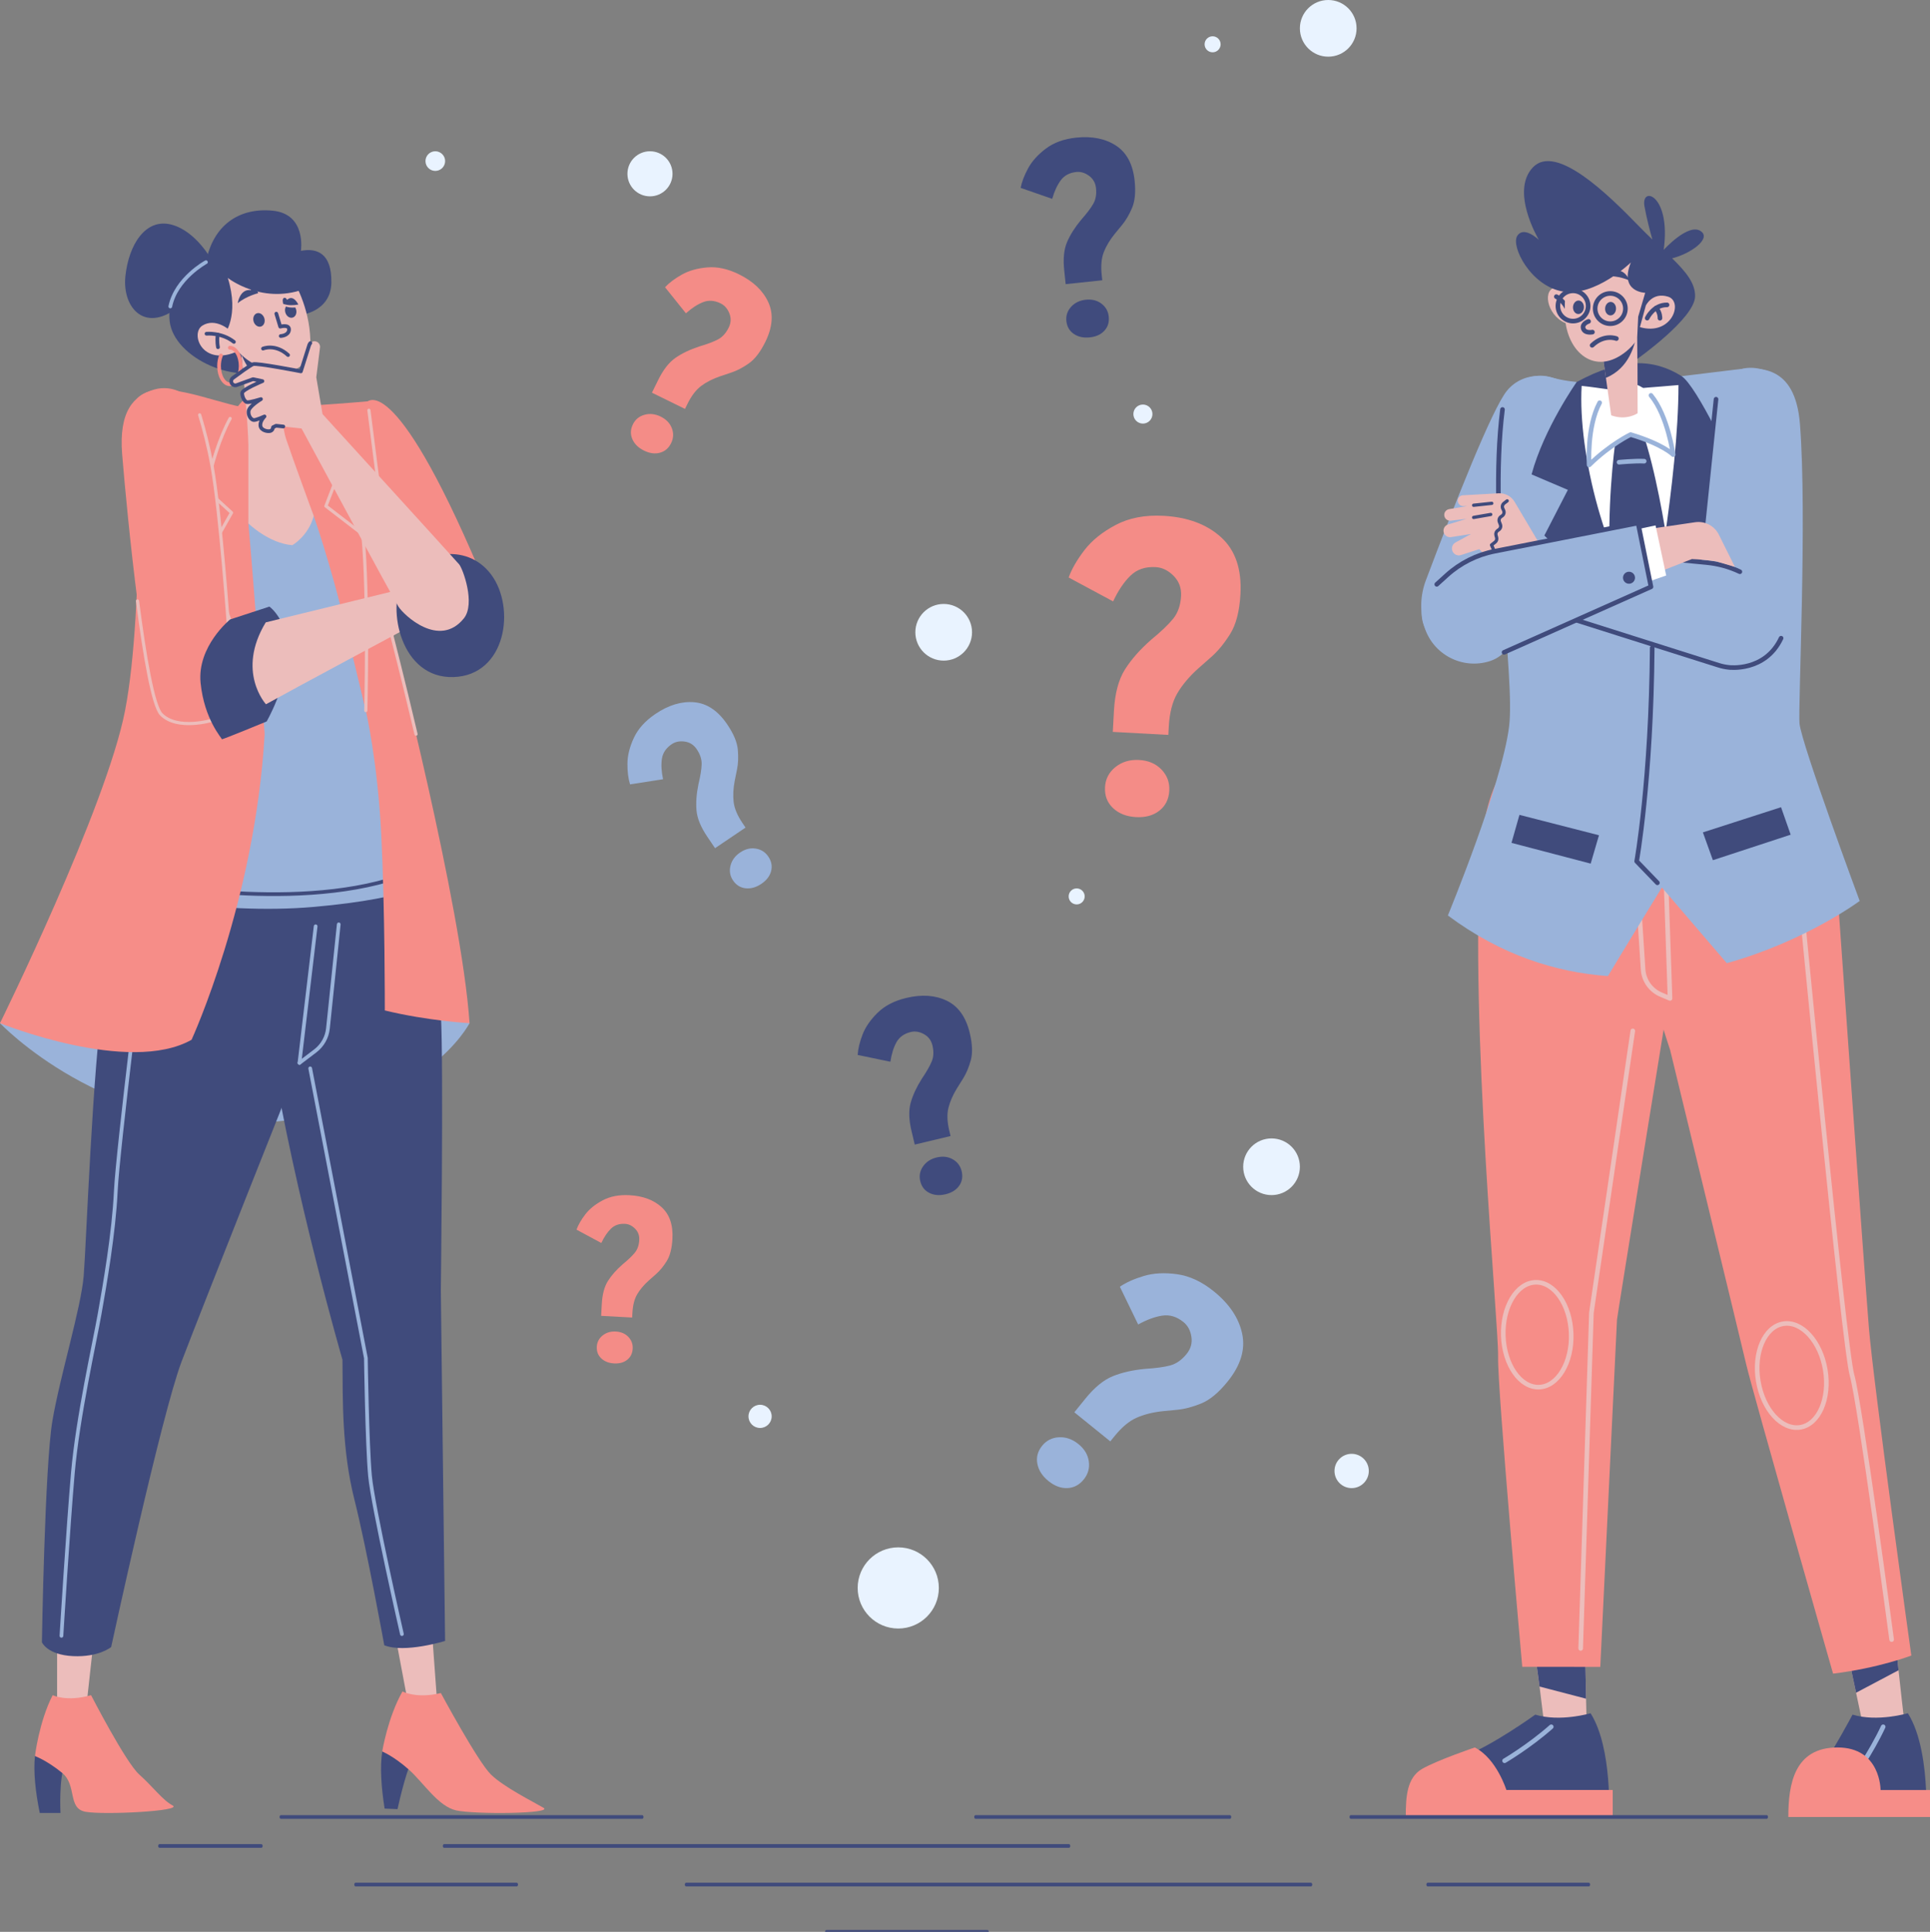 <?xml version="1.0" encoding="utf-8"?>
<svg viewBox="-100.503 -61.031 440.701 441.197" xmlns="http://www.w3.org/2000/svg">
  <rect x="-100.503" y="-61.031" width="440.701" height="441.197" fill="#808080" stroke="none"/>
  <g transform="matrix(1, 0, 0, 1, -100.503, -119.834)">
    <title>particles</title>
    <circle class="st17" cx="205.11" cy="421.458" r="9.267" style="fill: rgb(233, 243, 255);"/>
    <circle class="st17" cx="173.558" cy="382.273" r="2.648" style="fill: rgb(233, 243, 255);"/>
    <circle class="st17" cx="308.639" cy="394.742" r="3.916" style="fill: rgb(233, 243, 255);"/>
    <circle class="st17" cx="303.291" cy="65.275" r="6.472" style="fill: rgb(233, 243, 255);"/>
    <circle class="st17" cx="260.976" cy="153.368" r="2.176" style="fill: rgb(233, 243, 255);"/>
    <circle class="st17" cx="276.892" cy="68.92" r="1.829" style="fill: rgb(233, 243, 255);"/>
    <circle class="st17" cx="148.418" cy="98.497" r="5.148" style="fill: rgb(233, 243, 255);"/>
    <circle class="st17" cx="99.398" cy="95.592" r="2.243" style="fill: rgb(233, 243, 255);"/>
    <path class="st0" d="M 161.493 249.873 C 160.014 247.685 159.197 245.689 159.04 243.885 C 158.886 242.081 159.035 240.085 159.487 237.895 C 159.942 235.993 160.186 234.478 160.217 233.345 C 160.25 232.212 159.874 231.065 159.088 229.903 C 158.417 228.909 157.505 228.328 156.357 228.164 C 155.204 227.998 154.215 228.198 153.387 228.757 C 152.094 229.631 151.346 230.741 151.142 232.084 C 150.939 233.43 151.025 234.988 151.404 236.763 L 143.867 237.939 C 143.458 236.623 143.259 235.041 143.271 233.2 C 143.282 231.356 143.77 229.395 144.736 227.319 C 145.699 225.244 147.342 223.421 149.664 221.852 C 152.682 219.813 155.643 218.924 158.548 219.182 C 161.454 219.443 163.96 221.131 166.066 224.249 C 167.523 226.405 168.326 228.328 168.474 230.014 C 168.623 231.7 168.564 233.202 168.292 234.519 C 168.024 235.838 167.852 236.691 167.775 237.079 C 167.432 238.859 167.348 240.484 167.521 241.959 C 167.696 243.436 168.368 245.037 169.532 246.76 L 170.239 247.806 L 163.275 252.511 L 161.493 249.873 Z M 170.257 261.669 C 169.056 261.537 168.1 260.942 167.382 259.879 C 166.689 258.852 166.493 257.725 166.802 256.502 C 167.111 255.279 167.846 254.276 169.008 253.491 C 170.168 252.707 171.359 252.41 172.574 252.603 C 173.792 252.795 174.748 253.408 175.442 254.434 C 176.16 255.497 176.371 256.596 176.08 257.736 C 175.785 258.875 175.042 259.849 173.848 260.656 C 172.654 261.463 171.457 261.799 170.257 261.669 Z" style="fill: rgb(154, 179, 218);">
      <title>?</title>
    </path>
    <path class="st4" d="M 150.269 145.63 C 151.433 143.259 152.757 141.558 154.244 140.524 C 155.733 139.493 157.539 138.63 159.663 137.933 C 161.539 137.381 162.975 136.839 163.973 136.303 C 164.974 135.768 165.781 134.871 166.399 133.612 C 166.927 132.535 166.978 131.455 166.549 130.377 C 166.119 129.295 165.455 128.536 164.558 128.096 C 163.156 127.409 161.821 127.311 160.554 127.803 C 159.286 128.296 157.977 129.145 156.626 130.357 L 151.856 124.403 C 152.795 123.394 154.068 122.435 155.672 121.529 C 157.277 120.621 159.221 120.07 161.502 119.875 C 163.781 119.679 166.18 120.197 168.696 121.432 C 171.966 123.036 174.21 125.163 175.431 127.811 C 176.65 130.462 176.431 133.476 174.774 136.854 C 173.628 139.19 172.36 140.842 170.97 141.81 C 169.581 142.778 168.249 143.474 166.972 143.892 C 165.694 144.316 164.868 144.591 164.493 144.717 C 162.779 145.305 161.327 146.04 160.134 146.924 C 158.94 147.81 157.885 149.19 156.969 151.056 L 156.412 152.19 L 148.867 148.488 L 150.269 145.63 Z M 144.395 159.1 C 143.912 157.993 143.953 156.867 144.518 155.716 C 145.064 154.604 145.944 153.874 147.159 153.533 C 148.374 153.193 149.609 153.332 150.868 153.949 C 152.125 154.566 152.975 155.451 153.412 156.602 C 153.851 157.753 153.795 158.888 153.25 160 C 152.685 161.151 151.837 161.881 150.703 162.196 C 149.568 162.507 148.354 162.347 147.06 161.712 C 145.766 161.077 144.878 160.206 144.395 159.1 Z" style="fill: rgb(244, 140, 135);">
      <title>?</title>
    </path>
    <circle class="st17" cx="215.485" cy="203.205" r="6.472" style="fill: rgb(233, 243, 255);"/>
    <circle class="st17" cx="245.85" cy="263.525" r="1.829" style="fill: rgb(233, 243, 255);"/>
    <path class="st0" d="M 247.836 378.231 C 249.923 375.651 252.023 373.937 254.134 373.085 C 256.245 372.239 258.699 371.685 261.498 371.425 C 263.951 371.273 265.863 371.011 267.236 370.633 C 268.61 370.256 269.85 369.384 270.959 368.012 C 271.907 366.84 272.27 365.531 272.047 364.09 C 271.823 362.644 271.22 361.528 270.243 360.738 C 268.719 359.504 267.111 359.013 265.421 359.261 C 263.728 359.511 261.887 360.186 259.892 361.292 L 255.712 352.664 C 257.144 351.69 258.973 350.87 261.19 350.209 C 263.412 349.545 265.946 349.412 268.797 349.811 C 271.644 350.208 274.44 351.514 277.178 353.729 C 280.736 356.608 282.892 359.842 283.647 363.428 C 284.4 367.017 283.291 370.649 280.316 374.324 C 278.259 376.868 276.242 378.539 274.269 379.335 C 272.298 380.133 270.471 380.613 268.788 380.77 C 267.104 380.932 266.015 381.038 265.521 381.088 C 263.256 381.329 261.271 381.824 259.562 382.574 C 257.85 383.326 256.172 384.721 254.528 386.753 L 253.531 387.986 L 245.319 381.342 L 247.836 378.231 Z M 236.873 393.096 C 236.591 391.604 236.955 390.236 237.97 388.983 C 238.949 387.774 240.232 387.124 241.815 387.047 C 243.399 386.969 244.875 387.484 246.244 388.594 C 247.613 389.7 248.407 391.023 248.621 392.554 C 248.837 394.089 248.452 395.463 247.472 396.673 C 246.459 397.927 245.215 398.584 243.738 398.653 C 242.261 398.715 240.816 398.18 239.408 397.042 C 238 395.902 237.157 394.587 236.873 393.096 Z" style="fill: rgb(154, 179, 218);">
      <title>?</title>
    </path>
    <path class="st4" d="M 254.36 221.151 C 254.579 217.165 255.413 214.017 256.87 211.701 C 258.332 209.387 260.333 207.119 262.874 204.895 C 265.158 203.018 266.833 201.415 267.906 200.08 C 268.981 198.743 269.573 197.021 269.689 194.905 C 269.786 193.093 269.219 191.561 267.985 190.316 C 266.749 189.065 265.375 188.402 263.869 188.32 C 261.513 188.195 259.598 188.847 258.127 190.28 C 256.655 191.715 255.336 193.669 254.174 196.153 L 244.021 190.692 C 244.731 188.735 245.934 186.647 247.628 184.44 C 249.325 182.229 251.703 180.313 254.759 178.694 C 257.812 177.075 261.454 176.378 265.685 176.608 C 271.179 176.905 275.557 178.537 278.819 181.499 C 282.083 184.464 283.559 188.785 283.251 194.462 C 283.038 198.388 282.251 201.434 280.891 203.603 C 279.531 205.77 278.091 207.524 276.562 208.861 C 275.034 210.206 274.049 211.076 273.601 211.474 C 271.566 213.305 269.981 215.185 268.843 217.119 C 267.707 219.056 267.056 221.599 266.885 224.736 L 266.781 226.642 L 254.1 225.953 L 254.36 221.151 Z M 254.153 243.356 C 252.826 242.1 252.218 240.51 252.324 238.576 C 252.425 236.706 253.217 235.172 254.707 233.978 C 256.194 232.789 257.995 232.251 260.111 232.366 C 262.223 232.481 263.928 233.209 265.217 234.552 C 266.507 235.893 267.099 237.503 266.998 239.373 C 266.894 241.307 266.146 242.824 264.754 243.931 C 263.36 245.034 261.578 245.53 259.402 245.412 C 257.228 245.293 255.478 244.607 254.153 243.356 Z" style="fill: rgb(244, 140, 135);">
      <title>?</title>
    </path>
    <circle class="st17" cx="290.347" cy="325.268" r="6.472" style="fill: rgb(233, 243, 255);"/>
    <path class="st0" d="M 208.139 317.106 C 207.525 314.538 207.463 312.382 207.951 310.638 C 208.442 308.895 209.284 307.08 210.478 305.189 C 211.574 303.569 212.335 302.237 212.763 301.187 C 213.193 300.139 213.245 298.933 212.918 297.568 C 212.64 296.402 211.991 295.537 210.974 294.979 C 209.954 294.418 208.958 294.257 207.986 294.489 C 206.468 294.851 205.377 295.627 204.713 296.812 C 204.049 298.001 203.581 299.489 203.311 301.284 L 195.843 299.731 C 195.923 298.355 196.294 296.805 196.953 295.086 C 197.613 293.364 198.76 291.7 200.395 290.097 C 202.027 288.494 204.206 287.366 206.932 286.715 C 210.475 285.869 213.559 286.079 216.187 287.344 C 218.815 288.611 220.567 291.073 221.44 294.733 C 222.045 297.264 222.119 299.346 221.664 300.977 C 221.21 302.607 220.626 303.992 219.908 305.129 C 219.193 306.269 218.732 307.007 218.523 307.343 C 217.575 308.888 216.924 310.38 216.567 311.821 C 216.211 313.265 216.276 315 216.759 317.023 L 217.053 318.251 L 208.878 320.203 L 208.139 317.106 Z M 212.189 331.233 C 211.111 330.686 210.426 329.793 210.128 328.545 C 209.841 327.34 210.054 326.216 210.774 325.18 C 211.494 324.144 212.535 323.464 213.899 323.139 C 215.261 322.813 216.48 322.954 217.549 323.563 C 218.622 324.171 219.301 325.082 219.589 326.286 C 219.887 327.534 219.697 328.637 219.024 329.602 C 218.347 330.564 217.308 331.214 215.907 331.549 C 214.505 331.884 213.266 331.777 212.189 331.233 Z" style="fill: rgb(64, 75, 125);">
      <title>?</title>
    </path>
    <path class="st0" d="M 243.005 120.529 C 242.728 117.903 242.945 115.757 243.654 114.091 C 244.366 112.426 245.435 110.735 246.864 109.014 C 248.16 107.549 249.086 106.326 249.646 105.34 C 250.208 104.357 250.415 103.167 250.267 101.772 C 250.142 100.579 249.61 99.638 248.674 98.953 C 247.735 98.265 246.768 97.977 245.774 98.081 C 244.222 98.244 243.04 98.873 242.229 99.962 C 241.417 101.056 240.76 102.471 240.261 104.216 L 233.056 101.711 C 233.313 100.357 233.881 98.868 234.757 97.249 C 235.633 95.626 236.986 94.124 238.814 92.746 C 240.639 91.367 242.946 90.53 245.733 90.236 C 249.356 89.855 252.387 90.462 254.829 92.055 C 257.272 93.651 258.691 96.319 259.084 100.061 C 259.357 102.649 259.162 104.723 258.5 106.281 C 257.839 107.839 257.081 109.137 256.222 110.172 C 255.366 111.21 254.814 111.882 254.563 112.189 C 253.424 113.598 252.585 114.994 252.045 116.376 C 251.506 117.762 251.346 119.491 251.564 121.56 L 251.697 122.815 L 243.338 123.695 L 243.005 120.529 Z M 245.197 135.061 C 244.199 134.379 243.635 133.405 243.5 132.129 C 243.371 130.897 243.728 129.81 244.575 128.875 C 245.423 127.941 246.543 127.401 247.938 127.255 C 249.331 127.108 250.521 127.405 251.503 128.147 C 252.488 128.888 253.044 129.879 253.174 131.111 C 253.308 132.387 252.977 133.456 252.185 134.326 C 251.39 135.192 250.275 135.703 248.843 135.854 C 247.409 136.005 246.195 135.739 245.197 135.061 Z" style="fill: rgb(64, 75, 125);">
      <title>?</title>
    </path>
    <path class="st4" d="M 137.413 356.635 C 137.535 354.409 138.001 352.651 138.814 351.358 C 139.63 350.066 140.748 348.8 142.166 347.558 C 143.442 346.51 144.377 345.615 144.976 344.87 C 145.576 344.123 145.907 343.162 145.972 341.98 C 146.026 340.969 145.709 340.113 145.02 339.418 C 144.33 338.72 143.563 338.349 142.722 338.304 C 141.407 338.234 140.337 338.598 139.516 339.398 C 138.694 340.199 137.958 341.29 137.309 342.677 L 131.64 339.628 C 132.036 338.535 132.708 337.37 133.654 336.137 C 134.601 334.903 135.929 333.833 137.635 332.929 C 139.34 332.025 141.374 331.636 143.736 331.764 C 146.803 331.93 149.248 332.841 151.069 334.495 C 152.892 336.151 153.716 338.563 153.544 341.733 C 153.425 343.925 152.985 345.626 152.226 346.837 C 151.467 348.047 150.663 349.026 149.809 349.773 C 148.956 350.524 148.406 351.009 148.156 351.232 C 147.02 352.254 146.135 353.304 145.499 354.383 C 144.865 355.465 144.501 356.885 144.406 358.636 L 144.348 359.7 L 137.268 359.316 L 137.413 356.635 Z M 137.297 369.033 C 136.556 368.331 136.217 367.444 136.276 366.364 C 136.332 365.32 136.775 364.463 137.606 363.796 C 138.437 363.133 139.442 362.832 140.624 362.896 C 141.803 362.961 142.755 363.367 143.475 364.117 C 144.195 364.866 144.525 365.765 144.469 366.809 C 144.411 367.889 143.993 368.736 143.216 369.354 C 142.438 369.969 141.443 370.246 140.228 370.181 C 139.014 370.114 138.037 369.731 137.297 369.033 Z" style="fill: rgb(244, 140, 135);">
      <title>?</title>
    </path>
  </g>
  <g transform="matrix(1, 0, 0, 1, -100.503, -119.834)">
    <title>Person Left</title>
    <path class="st0" d="M 0 292.477 C 0 292.477 23.845 317.682 60.43 315.153 C 97.015 312.624 107.215 292.477 107.215 292.477 L 98.367 251.509 L 23.891 260.985 L 0 292.477 Z" style="fill: rgb(154, 179, 218);"/>
    <path class="st19" d="M 98.724 432.629 L 99.791 447.208 C 99.791 447.208 96.937 448.54 93.018 446.962 L 90.317 432.595 L 98.724 432.629 Z" style="fill: rgb(236, 189, 187);"/>
    <path class="st20" d="M 87.278 458.813 C 86.765 462.348 87.021 466.78 87.825 471.851 L 90.773 471.975 C 90.773 471.975 92.455 464.094 94.12 460.621 C 95.786 457.147 88.842 455.758 87.278 458.813 Z" style="fill: rgb(64, 75, 124);"/>
    <path class="st2" d="M 91.907 445.087 C 91.907 445.087 95.04 446.823 100.666 445.457 C 100.666 445.457 109.115 461.169 112.114 464.08 C 115.113 466.991 121.807 470.311 124.112 471.674 C 126.417 473.036 108.355 473.202 104.175 472.266 C 99.996 471.331 96.683 465.876 93.266 462.863 C 89.85 459.85 87.278 458.813 87.278 458.813 C 87.278 458.813 88.535 451.02 91.907 445.087 Z" style="fill: rgb(246, 141, 136);"/>
    <path class="st20" d="M 91.267 250.772 C 91.267 250.772 100.052 278.688 100.68 290.58 C 101.308 302.472 100.659 353.471 100.659 353.471 L 101.634 433.562 C 101.634 433.562 92.421 436.422 87.746 434.551 C 87.746 434.551 83.776 412.609 80.917 401.232 C 78.057 389.854 78.27 378.626 78.201 369.341 C 78.201 369.341 67.326 331.912 61.879 298.431 C 56.431 264.95 58.776 245.834 71.69 243.049 C 84.604 240.264 91.267 250.772 91.267 250.772 Z" style="fill: rgb(64, 75, 124);"/>
    <path class="st21" d="M 91.775 432 C 91.775 432 85.143 402.901 84.488 395.849 C 83.832 388.796 83.547 368.969 83.547 368.969 L 70.832 302.799" style="fill: none; stroke: rgb(154, 179, 218); stroke-linecap: round; stroke-linejoin: round; stroke-miterlimit: 10; stroke-width: 0.847px;"/>
    <path class="st19" d="M 21.384 433.383 L 19.782 447.967 C 19.782 447.967 16.747 449.99 13.038 447.967 L 13.039 432.371 L 21.384 433.383 Z" style="fill: rgb(236, 189, 187);"/>
    <path class="st20" d="M 7.98 459.853 C 7.617 463.406 8.059 467.823 9.076 472.855 L 13.812 472.855 C 13.812 472.855 13.375 464.91 14.893 461.37 C 16.41 457.83 9.413 456.734 7.98 459.853 Z" style="fill: rgb(64, 75, 124);"/>
    <path class="st2" d="M 12.026 445.944 C 12.026 445.944 15.23 447.545 20.793 445.944 C 20.793 445.944 28.679 461.286 31.798 464.068 C 34.917 466.849 37.078 469.884 39.438 471.148 C 41.799 472.413 23.759 473.34 19.544 472.581 C 15.329 471.823 17.674 466.512 14.134 463.646 C 10.593 460.78 7.98 459.853 7.98 459.853 C 7.98 459.853 8.907 452.013 12.026 445.944 Z" style="fill: rgb(246, 141, 136);"/>
    <path class="st20" d="M 72.001 271.93 L 68.381 301.548 C 68.381 301.548 46.104 357.54 41.475 369.726 C 36.846 381.912 25.384 434.957 25.384 434.957 C 25.384 434.957 22.572 437.309 16.678 437.03 C 10.784 436.75 9.57 433.87 9.57 433.87 C 9.57 433.87 10.217 393.561 11.971 383.264 C 13.725 372.967 18.51 357.497 19.11 350.184 C 19.71 342.87 21.11 302.682 23.669 286.094 C 26.228 269.506 35.279 244.165 53.335 245.121 C 71.392 246.077 73.44 260.16 72.001 271.93 Z" style="fill: rgb(64, 75, 124);"/>
    <path class="st21" d="M 33.149 271.269 C 33.149 271.269 26.895 321.269 26.44 330.868 C 25.985 340.467 23.902 352.352 22.748 358.88 C 21.595 365.408 17.749 382.441 16.636 395.216 C 15.524 407.991 14.029 432.393 14.029 432.393" style="fill: none; stroke: rgb(154, 179, 218); stroke-linecap: round; stroke-linejoin: round; stroke-miterlimit: 10; stroke-width: 0.847px;"/>
    <path class="st21" d="M 77.351 269.905 L 74.885 293.662 C 74.673 295.705 73.625 297.568 71.989 298.81 L 68.381 301.548" style="fill: none; stroke: rgb(154, 179, 218); stroke-linecap: round; stroke-linejoin: round; stroke-miterlimit: 10; stroke-width: 0.847px;"/>
    <line class="st21" x1="72.076" y1="270.351" x2="68.381" y2="301.548" style="fill: none; stroke: rgb(154, 179, 218); stroke-linecap: round; stroke-linejoin: round; stroke-miterlimit: 10; stroke-width: 0.847px;"/>
    <path class="st2" d="M 83.636 150.775 C 83.636 150.775 89.544 142.151 109.461 189.035 L 112.908 198.029 C 113.938 200.715 114.033 203.727 112.902 206.372 C 111.146 210.48 107.103 212.863 101.692 212.773 C 101.257 212.766 100.858 212.733 100.503 212.668 C 96.252 211.895 91.801 204.63 85.283 185.635 C 78.764 166.639 83.636 150.775 83.636 150.775 Z" style="fill: rgb(246, 141, 136);"/>
    <path class="st0" d="M 60.43 152.503 L 41.969 168.561 C 41.969 168.561 23.002 262.383 23.761 262.383 C 24.52 262.383 48.898 267.921 71.642 265.924 C 94.996 263.873 99.398 259.632 99.398 259.632 L 87.236 195.115 L 84.834 165.274 L 60.43 152.503 Z" style="fill: rgb(154, 179, 218);"/>
    <path class="st22" d="M 34.635 260.529 C 34.635 260.529 72.17 267.893 95.604 257.272" style="fill: none; stroke: rgb(64, 75, 124); stroke-linecap: round; stroke-linejoin: round; stroke-miterlimit: 10; stroke-width: 0.847px;"/>
    <path class="st2" d="M 60.43 226.473 C 58.235 264.74 43.739 296.271 43.739 296.271 C 29.406 304.363 0 292.477 0 292.477 C 0 292.477 24.285 243.176 28.558 221.078 C 33.149 197.337 31.397 149.716 31.397 149.716 C 36.275 145.01 47.746 150.361 55.393 151.789 C 54.937 156.513 53.258 176.067 54.947 190.057 C 56.89 206.07 60.43 226.473 60.43 226.473 Z" style="fill: rgb(246, 141, 136);"/>
    <path class="st2" d="M 64.856 151.789 C 64.856 151.789 74.129 151.326 84.494 150.41 L 86.351 169.067 C 86.351 169.067 91.662 186.769 91.915 189.93 C 92.168 193.091 89.512 204.092 89.512 204.092 C 89.512 204.092 105.445 265.671 107.215 292.477 C 107.215 292.477 97.731 291.971 87.869 289.569 C 87.869 289.569 87.911 266.598 87.068 249.57 C 86.225 232.542 83.527 221.078 83.527 221.078 C 83.527 221.078 73.918 180.953 71.642 172.523 C 69.366 164.093 64.856 151.789 64.856 151.789 Z" style="fill: rgb(246, 141, 136);"/>
    <path class="st23" d="M 84.24 152.503 L 86.351 169.067 C 86.351 169.067 91.662 186.769 91.915 189.93 C 92.168 193.091 89.512 204.092 89.512 204.092 C 89.512 204.092 91.935 213.456 94.996 226.47" style="fill: none; stroke: rgb(236, 189, 187); stroke-linecap: round; stroke-linejoin: round; stroke-miterlimit: 10; stroke-width: 0.727px;"/>
    <path class="st2" d="M 58.576 148.499 C 53.48 149.296 49.05 160.637 47.153 170.669 L 52.865 175.895 L 47.153 186.011 C 47.153 186.011 55.71 207.422 60.43 226.473 C 60.43 226.473 58.238 195.452 56.721 178.34 C 57.016 160.764 65.109 160.124 71.642 176.654 C 77.964 194.946 83.527 221.078 83.527 221.078 C 83.527 221.078 84.202 194.946 82.853 180.868 L 74.423 174.378 L 76.952 167.802 C 76.952 167.802 68.27 146.981 58.576 148.499 Z" style="fill: rgb(246, 141, 136);"/>
    <path class="st23" d="M 83.527 221.078 C 83.527 221.078 84.202 194.946 82.853 180.868 L 74.423 174.378 L 76.952 167.802 C 76.952 167.802 74.011 160.749 69.641 155.152" style="fill: none; stroke: rgb(236, 189, 187); stroke-linecap: round; stroke-linejoin: round; stroke-miterlimit: 10; stroke-width: 0.727px;"/>
    <path class="st23" d="M 52.551 154.376 C 50.155 158.753 48.239 164.926 47.153 170.669 L 52.865 175.895 L 47.153 186.011 C 47.153 186.011 53.686 202.358 58.484 219.194" style="fill: none; stroke: rgb(236, 189, 187); stroke-linecap: round; stroke-linejoin: round; stroke-miterlimit: 10; stroke-width: 0.727px;"/>
    <path class="st20" d="M 48.544 118.552 C 48.544 118.552 44.877 111.534 39.061 110.08 C 33.244 108.626 29.388 114.632 28.629 121.903 C 27.871 129.174 33.289 135.336 41.337 128.415 C 47.659 122.978 48.544 118.552 48.544 118.552 Z" style="fill: rgb(64, 75, 124);"/>
    <path class="st20" d="M 47.027 118.679 C 47.027 118.679 37.733 123.736 38.745 132.208 C 39.756 140.68 54.55 147.255 62.516 142.45 C 70.483 137.645 68.523 130.754 68.523 130.754 C 68.523 130.754 75.54 130.122 75.667 123.357 C 75.793 116.592 72.316 115.391 68.712 116.086 C 68.712 116.086 70.04 107.678 62.264 106.919 C 54.487 106.161 48.608 110.333 47.027 118.679 Z" style="fill: rgb(64, 75, 124);"/>
    <path class="st21" d="M 47.027 118.679 C 47.024 118.68 40.195 122.398 38.884 128.796" style="fill: none; stroke: rgb(154, 179, 218); stroke-linecap: round; stroke-linejoin: round; stroke-miterlimit: 10; stroke-width: 0.847px;"/>
    <path class="st19" d="M 71.638 176.654 C 70.374 181.287 66.752 183.31 66.752 183.31 C 61.361 182.895 56.718 178.343 56.718 178.343 L 56.718 160.55 C 56.657 155.704 55.534 144.041 55.109 139.792 C 55.008 138.801 54.947 138.214 54.947 138.214 L 63.293 139.995 C 63.293 139.995 63.475 143.93 63.819 148.31 C 64.153 152.477 64.658 157.06 65.316 159.032 C 66.671 163.078 71.638 176.654 71.638 176.654 Z" style="fill: rgb(236, 189, 187);"/>
    <path class="st20" d="M 63.819 148.31 C 59.014 146.823 56.445 142.938 55.109 139.792 C 55.008 138.801 54.947 138.214 54.947 138.214 L 63.293 139.995 C 63.293 139.995 63.475 143.93 63.819 148.31 Z" style="fill: rgb(64, 75, 124);"/>
    <path class="st19" d="M 67.005 122.914 C 67.005 122.914 70.672 128.794 70.862 136.444 C 71.052 144.094 64.982 144.916 58.85 142.324 C 52.717 139.732 48.924 130.944 48.924 130.944 C 48.924 130.944 46.142 123.357 51.263 119.88 C 56.384 116.403 63.275 117.351 67.005 122.914 Z" style="fill: rgb(236, 189, 187);"/>
    <path class="st20" d="M 52.022 122.282 C 52.022 122.282 60.177 128.731 70.293 124.495 C 70.293 124.495 62.833 110.46 50.947 117.288 C 39.061 124.116 44.751 133.726 51.2 135.243 C 51.2 135.243 54.74 131.07 52.022 122.282 Z" style="fill: rgb(64, 75, 124);"/>
    <g transform="matrix(1, 0, 0, 1, -26.95, -20.599)">
      <path class="st19" d="M82.322,159.066l-2.993-4.299c0,0-3.161-2.866-6.154-1.012 C70.184,155.61,73.345,163.997,82.322,159.066z" style="fill: rgb(236, 189, 187);"/>
      <path class="st22" d="M74.103,155.62c0,0,3.446-0.348,6.259,1.865" style="fill: none; stroke: rgb(64, 75, 124); stroke-linecap: round; stroke-linejoin: round; stroke-miterlimit: 10; stroke-width: 0.847px;"/>
      <path class="st22" d="M76.727,158.702c0,0-0.301-1.325-0.063-2.891" style="fill: none; stroke: rgb(64, 75, 124); stroke-linecap: round; stroke-linejoin: round; stroke-miterlimit: 10; stroke-width: 0.847px;"/>
    </g>
    <path class="st24" d="M 52.485 138.214 C 53.847 138.214 54.951 140.083 54.951 142.387 C 54.951 144.692 53.847 146.56 52.485 146.56 C 51.123 146.56 50.019 144.692 50.019 142.387 C 50.019 141.498 50.184 140.674 50.464 139.996" style="fill: none; stroke: rgb(246, 141, 136); stroke-linecap: round; stroke-linejoin: round; stroke-miterlimit: 10; stroke-width: 0.847px;"/>
    <path class="st20" d="M 54.278 128.051 C 54.278 128.051 54.762 124.679 57.326 125.064 C 57.326 125.064 57.17 124.385 57.741 124.182 C 58.312 123.978 58.961 125.761 58.961 125.761 C 58.961 125.761 56.246 126.411 54.278 128.051 Z" style="fill: rgb(64, 75, 124);"/>
    <path class="st20" d="M 68.127 128.36 C 68.127 128.36 66.991 125.909 65.554 127.289 C 65.554 127.289 65.332 126.757 64.941 126.817 C 64.266 126.921 64.68 128.215 64.68 128.215 C 66.002 128.619 66.912 128.548 68.127 128.36 Z" style="fill: rgb(64, 75, 124);"/>
    <ellipse transform="matrix(0.959, -0.282, 0.282, 0.959, -66.453, 9.853)" class="st20" cx="86.102" cy="152.542" rx="1.279" ry="1.581" style="fill: rgb(64, 75, 124);"/>
    <path class="st20" d="M 66.826 131.332 C 66.153 131.535 65.404 131.022 65.158 130.177 C 65.008 129.674 65.073 129.172 65.297 128.808 C 65.746 128.968 66.484 129.118 67.415 129.022 C 67.489 129.15 67.564 129.3 67.607 129.46 C 67.853 130.294 67.5 131.139 66.826 131.332 Z" style="fill: rgb(64, 75, 124);"/>
    <path class="st22" d="M 63.094 130.442 L 63.988 133.403 C 63.988 133.403 66.117 132.796 65.998 134.145 C 65.881 135.471 64.104 135.544 64.104 135.544" style="fill: none; stroke: rgb(64, 75, 124); stroke-linecap: round; stroke-linejoin: round; stroke-miterlimit: 10; stroke-width: 0.847px;"/>
    <path class="st22" d="M 60.056 138.418 C 60.056 138.418 62.856 137.226 65.78 139.892" style="fill: none; stroke: rgb(64, 75, 124); stroke-linecap: round; stroke-linejoin: round; stroke-miterlimit: 10; stroke-width: 0.847px;"/>
    <g transform="matrix(1, 0, 0, 1, -26.95, -20.599)">
      <path class="st2" d="M72.538,174.147c-1.349-4.417-5.985-7.08-10.416-5.773 c-4.571,1.348-8.086,4.824-7.276,14.817 c1.126,13.904,5.237,55.544,8.915,59.335 c3.679,3.791,11.689,1.353,11.689,1.353s8.777-11.733,9.203-15.225 c0.426-3.492-1.537-5.319-1.537-5.319l-3.958-0.288 c0,0-1.856-26.477-3.788-37.216C74.551,181.277,73.49,177.262,72.538,174.147z" style="fill: rgb(246, 141, 136);"/>
      <path class="st23" d="M58.347,216.651c1.628,12.622,3.575,23.98,5.415,25.875 c3.679,3.791,11.689,1.353,11.689,1.353s8.777-11.733,9.203-15.225 c0.426-3.492-1.537-5.319-1.537-5.319l-3.958-0.288 c0,0-1.856-26.477-3.788-37.216c-0.819-4.553-1.881-8.568-2.832-11.683" style="fill: none; stroke: rgb(236, 189, 187); stroke-linecap: round; stroke-linejoin: round; stroke-miterlimit: 10; stroke-width: 0.727px;"/>
    </g>
    <path class="st20" d="M 52.544 200.272 L 61.518 197.337 C 61.518 197.337 65.959 200.47 65.644 208.213 C 65.329 215.956 60.883 223.573 60.883 223.573 C 60.883 223.573 50.618 227.813 50.665 227.629 C 50.711 227.445 46.639 223.122 45.805 214.765 C 44.97 206.407 52.544 200.272 52.544 200.272 Z" style="fill: rgb(64, 75, 124);"/>
    <path class="st19" d="M 60.68 200.942 C 53.872 212.189 60.732 219.642 60.732 219.642 C 67.401 215.928 94.999 201.147 96.824 200.198 C 96.902 200.158 97.501 191.938 97.501 191.938 L 60.68 200.942 Z" style="fill: rgb(236, 189, 187);"/>
    <path class="st20" d="M 91.927 191.322 C 88.335 197.908 91.546 213.812 103.553 213.431 C 115.56 213.049 117.847 197.612 112.129 189.988 C 106.412 182.365 95.357 185.033 91.927 191.322 Z" style="fill: rgb(64, 75, 124);"/>
    <path class="st19" d="M 52.846 146.169 C 52.718 145.784 52.85 145.363 53.175 145.122 C 54.358 144.246 57.117 142.227 57.777 141.975 C 58.624 141.652 68.703 143.621 68.703 143.621 L 70.6 137.628 C 70.773 137.08 71.293 136.716 71.868 136.741 C 72.57 136.772 73.114 137.366 73.083 138.068 L 72.221 144.966 L 73.646 153.372 C 73.646 153.372 103.993 186.669 104.848 187.696 C 105.703 188.723 108.62 196.691 105.91 200.038 C 100.313 206.951 92.218 199.306 90.977 197.337 C 89.736 195.368 68.855 156.659 68.855 156.659 L 63.035 156.036 L 62.346 156.375 C 62.346 156.375 62.315 157.084 61.701 157.243 C 61.086 157.401 59.581 157.1 59.46 156.015 C 59.339 154.93 60.395 153.908 60.395 153.908 C 60.395 153.908 58.468 154.791 57.93 154.734 C 57.393 154.677 56.654 153.835 56.771 152.693 C 56.888 151.551 59.589 149.948 59.589 149.948 C 59.589 149.948 57.024 150.747 56.421 150.654 C 55.818 150.56 55.263 149.355 55.299 148.547 C 55.334 147.739 59.925 145.847 59.925 145.847 L 57.786 145.394 L 54.106 146.735 C 53.601 146.952 53.019 146.69 52.846 146.169 Z" style="fill: rgb(236, 189, 187);"/>
    <path class="st22" d="M 64.696 156.213 L 63.035 156.036 L 62.346 156.375 C 62.346 156.375 62.315 157.084 61.701 157.243 C 61.086 157.401 59.581 157.1 59.46 156.015 C 59.339 154.93 60.395 153.908 60.395 153.908 C 60.395 153.908 58.468 154.791 57.93 154.734 C 57.393 154.677 56.654 153.835 56.771 152.693 C 56.888 151.551 59.589 149.948 59.589 149.948 C 59.589 149.948 57.024 150.747 56.421 150.654 C 55.818 150.56 55.263 149.355 55.299 148.547 C 55.334 147.739 59.925 145.847 59.925 145.847 L 57.786 145.394 L 54.106 146.735 C 53.601 146.952 53.019 146.69 52.846 146.169 C 52.718 145.784 52.85 145.363 53.175 145.122 C 54.358 144.246 57.117 142.227 57.777 141.975 C 58.624 141.652 68.703 143.621 68.703 143.621 L 70.6 137.628 C 70.656 137.452 70.747 137.295 70.865 137.164" style="fill: none; stroke: rgb(64, 75, 124); stroke-linecap: round; stroke-linejoin: round; stroke-miterlimit: 10; stroke-width: 0.847px;"/>
  </g>
  <g transform="matrix(1, 0, 0, 1, -201.024, -119.834)">
    <title>Person Right</title>
    <path class="st19" d="M 450.444 432.119 C 450.444 432.119 451.736 441.383 452.069 443.978 C 452.595 448.281 453.309 454.025 453.302 454.177 C 453.29 454.413 457.883 455.978 457.883 455.978 L 462.856 454.317 L 462.684 446.749 L 462.407 432.719 L 450.444 432.119 Z" style="fill: rgb(236, 189, 187);"/>
    <path class="st20" d="M 450.444 432.119 C 450.444 432.119 451.736 441.383 452.069 443.978 C 454.533 444.617 458.992 445.796 462.684 446.749 L 462.407 432.719 L 450.444 432.119 Z" style="fill: rgb(64, 75, 124);"/>
    <path class="st20" d="M 463.719 450.075 C 463.719 450.075 456.771 452.128 451.086 450.391 C 451.086 450.391 441.138 457.576 434.821 459.866 C 428.505 462.155 422.504 463.814 422.504 473.762 L 467.904 473.762 C 467.904 473.762 468.772 458.081 463.719 450.075 Z" style="fill: rgb(64, 75, 124);"/>
    <path class="st26" d="M 444.079 460.924 C 444.079 460.924 449.645 457.667 454.738 453.166" style="fill: none; stroke: rgb(154, 179, 218); stroke-linecap: round; stroke-linejoin: round; stroke-miterlimit: 10; stroke-width: 1.051px;"/>
    <path class="st2" d="M 444.493 467.603 C 444.493 467.603 442.243 460.379 437.269 457.892 C 437.269 457.892 428.86 460.734 425.307 462.748 C 421.754 464.761 421.517 469.143 421.517 473.762 L 468.772 473.762 L 468.772 467.603 L 444.493 467.603 Z" style="fill: rgb(246, 141, 136);"/>
    <path class="st2" d="M 448.12 439.478 L 465.935 439.482 C 465.935 439.482 469.71 360.923 469.75 360.175 C 469.789 359.427 482.035 283.816 482.035 283.816 C 482.035 283.816 473.827 251.903 472.098 243.312 C 469.445 230.12 441.205 214.726 438.631 253.52 C 436.056 292.313 442.766 361.225 442.599 368.642 C 442.433 376.059 448.12 439.478 448.12 439.478 Z" style="fill: rgb(246, 141, 136);"/>
    <ellipse transform="matrix(0.999, -0.035, 0.035, 0.999, -40.094, -3.632)" class="st27" cx="478.656" cy="384.396" rx="7.757" ry="11.982" style="fill: none; stroke: rgb(236, 189, 187); stroke-linecap: round; stroke-linejoin: round; stroke-miterlimit: 10; stroke-width: 1.051px;"/>
    <polyline class="st27" points="473.358 294.234 463.908 358.591 461.457 435.27" style="fill: none; stroke: rgb(236, 189, 187); stroke-linecap: round; stroke-linejoin: round; stroke-miterlimit: 10; stroke-width: 1.051px;"/>
    <path class="st19" d="M 533.543 435.577 C 533.543 435.577 533.764 437.653 534.036 440.255 C 534.512 444.564 535.136 450.318 535.178 450.464 C 535.243 450.692 531.133 453.269 531.133 453.269 L 525.911 452.794 L 524.341 445.389 L 522.891 438.541 L 533.543 435.577 Z" style="fill: rgb(236, 189, 187);"/>
    <path class="st20" d="M 512.832 473.765 L 540.347 473.765 C 540.347 473.765 540.492 471.195 540.32 467.607 C 540.086 462.333 539.175 454.841 536.164 450.072 C 536.164 450.072 529.222 452.127 523.533 450.387 C 523.533 450.387 519.377 458.33 515.383 464.028 C 515.356 464.073 515.32 464.118 515.293 464.163 C 513.309 466.976 512.823 470.709 512.832 473.765 Z" style="fill: rgb(64, 75, 124);"/>
    <path class="st26" d="M 523.837 464.524 C 523.837 464.524 527.649 459.321 530.531 453.166" style="fill: none; stroke: rgb(154, 179, 218); stroke-linecap: round; stroke-linejoin: round; stroke-miterlimit: 10; stroke-width: 1.051px;"/>
    <path class="st2" d="M 508.874 473.765 L 541.222 473.765 L 541.222 467.607 L 529.934 467.607 C 529.934 467.607 529.997 457.888 520.116 457.888 C 510.235 457.888 508.874 466.255 508.874 473.765 Z" style="fill: rgb(246, 141, 136);"/>
    <path class="st20" d="M 533.543 435.577 C 533.543 435.577 533.764 437.653 534.036 440.255 C 531.784 441.443 527.715 443.614 524.341 445.389 L 522.891 438.541 L 533.543 435.577 Z" style="fill: rgb(64, 75, 124);"/>
    <path class="st2" d="M 519.728 257.526 C 519.728 257.526 526.229 349.294 527.276 362.132 C 528.335 374.977 536.957 436.895 536.957 436.895 C 536.957 436.895 529.484 439.776 519.09 441.03 C 518.829 440.119 500.592 376.185 499.24 370.334 C 498.474 367.005 481.945 298.817 481.883 298.599 C 481.447 297.078 468.673 261.581 477.721 243.938 C 486.769 226.295 513.631 231.676 519.728 257.526 Z" style="fill: rgb(246, 141, 136);"/>
    <path class="st27" d="M 474.501 261.589 L 475.708 280.199 C 475.872 282.741 477.46 284.972 479.807 285.961 L 481.858 286.825 L 480.956 260.417" style="fill: none; stroke: rgb(236, 189, 187); stroke-linecap: round; stroke-linejoin: round; stroke-miterlimit: 10; stroke-width: 1.051px;"/>
    <ellipse transform="matrix(0.987, -0.163, 0.163, 0.987, -83.936, 72.214)" class="st27" cx="536.464" cy="393.286" rx="7.757" ry="11.982" style="fill: none; stroke: rgb(236, 189, 187); stroke-linecap: round; stroke-linejoin: round; stroke-miterlimit: 10; stroke-width: 1.051px;"/>
    <path class="st27" d="M 511.528 262.183 C 511.528 262.183 521.588 366.477 523.415 372.852 C 525.242 379.228 532.461 433.256 532.461 433.256" style="fill: none; stroke: rgb(236, 189, 187); stroke-linecap: round; stroke-linejoin: round; stroke-miterlimit: 10; stroke-width: 1.051px;"/>
    <path class="st0" d="M 464.395 168.13 C 462.427 173.487 459.807 179.369 456.962 185.048 C 454.054 190.887 450.92 196.523 448.043 201.207 C 447.505 202.089 446.35 204.096 445.158 206.192 C 444.182 207.91 442.591 209.198 440.707 209.794 C 434.376 211.804 427.628 208.233 425.736 201.859 C 424.705 198.412 424.835 194.725 426.102 191.357 C 432.834 173.47 441.287 152.071 444.643 148.014 C 448.642 143.159 456.064 143.801 460.994 148.421 C 465.24 152.388 467.624 159.286 464.395 168.13 Z" style="fill: rgb(154, 179, 218);"/>
    <path class="st0" d="M 511.429 224.058 C 511.063 220.396 513.185 176.78 511.528 155.668 C 510.444 141.858 502.006 142.597 496.503 143.253 C 489.027 144.144 478.872 145.387 471.203 146.445 C 466.628 146.47 459.544 146.418 454.723 144.975 C 449.543 143.425 444.279 146.956 443.604 152.321 C 440.386 177.92 446.554 213.189 445.106 224.768 C 443.448 238.033 431.131 267.878 431.131 267.878 C 443.345 276.99 455.892 280.876 467.684 281.719 C 470.39 277.158 480.004 261.483 480.004 261.483 L 494.826 278.774 C 512.798 273.777 525.167 264.562 525.167 264.562 C 525.167 264.562 511.903 228.795 511.429 224.058 Z" style="fill: rgb(154, 179, 218);"/>
    <path class="st28" d="M 443.604 152.321 C 441.93 165.634 442.795 181.563 443.807 195.414" style="fill: none; stroke: rgb(64, 75, 124); stroke-linecap: round; stroke-linejoin: round; stroke-miterlimit: 10; stroke-width: 1.051px;"/>
    <polygon class="st20" points="447.475 244.902 445.659 251.297 463.74 256.035 465.635 249.56" style="fill: rgb(64, 75, 124);"/>
    <polygon class="st20" points="507.208 243.154 509.408 249.427 491.647 255.252 489.364 248.904" style="fill: rgb(64, 75, 124);"/>
    <path class="st28" d="M 478.978 260.417 L 474.241 255.502 C 474.241 255.502 477.557 237.085 477.794 206.767" style="fill: none; stroke: rgb(64, 75, 124); stroke-linecap: round; stroke-linejoin: round; stroke-miterlimit: 10; stroke-width: 1.051px;"/>
    <path class="st20" d="M 460.546 146.047 C 460.546 146.047 453.053 156.67 450.245 167.15 L 458.529 170.684 L 453.16 181.106 L 477.794 205.582 L 496.111 179.369 L 490.399 168.897 L 496.667 165.831 C 496.667 165.831 488.03 146.888 484.424 144.653 C 478.149 140.766 470.968 140.363 460.546 146.047 Z" style="fill: rgb(64, 75, 124);"/>
    <path class="st25" d="M 471.431 147.88 C 467.992 147.972 466.683 147.458 461.68 146.934 C 460.787 162.292 467.162 187.636 477.478 200.687 C 477.478 200.687 483.788 168.265 483.788 146.743 C 477.548 147.3 475.546 147.328 471.431 147.88 Z" style="fill: rgb(255, 255, 255);"/>
    <path class="st20" d="M 481.457 184.177 C 480.723 179.26 478.606 166.235 475.583 157.42 L 472.05 156.67 L 469.582 158.209 C 469.582 158.209 467.736 169.959 468.023 184.283 C 470.852 190.472 474.056 196.359 477.478 200.687 C 477.478 200.687 479.233 193.512 481.457 184.177 Z" style="fill: rgb(64, 75, 124);"/>
    <path class="st26" d="M 470.214 164.368 C 470.214 164.368 473.826 164.012 475.958 164.131" style="fill: none; stroke: rgb(154, 179, 218); stroke-linecap: round; stroke-linejoin: round; stroke-miterlimit: 10; stroke-width: 1.051px;"/>
    <path class="st25" d="M 472.861 158.051 C 472.861 158.051 468.203 160.262 463.387 164.999 C 463.387 164.999 462.281 148.103 471.203 146.445 C 480.125 144.787 482.573 162.631 482.573 162.631 C 482.573 162.631 480.283 160.262 472.861 158.051 Z" style="fill: rgb(255, 255, 255);"/>
    <path class="st26" d="M 477.503 149.099 C 481.354 153.748 482.573 162.631 482.573 162.631 C 482.573 162.631 480.283 160.262 472.861 158.051 C 472.861 158.051 468.203 160.262 463.387 164.999 C 463.387 164.999 462.818 156.303 465.79 150.776" style="fill: none; stroke: rgb(154, 179, 218); stroke-linecap: round; stroke-linejoin: round; stroke-miterlimit: 10; stroke-width: 1.051px;"/>
    <path class="st19" d="M 474.459 153.178 C 474.459 153.178 471.91 154.95 468.423 153.652 L 467.22 145.096 L 465.894 135.707 L 474.326 128.468 L 474.402 128.402 L 474.402 128.989 L 474.411 133.821 L 474.459 153.178 Z" style="fill: rgb(236, 189, 187);"/>
    <path class="st20" d="M 474.411 133.821 C 474.023 137.583 472.507 142.917 467.22 145.096 L 465.894 135.707 L 474.326 128.468 C 474.364 128.667 474.383 128.838 474.402 128.989 C 474.459 129.463 474.459 129.747 474.459 129.766 C 474.459 129.766 474.648 131.491 474.411 133.821 Z" style="fill: rgb(64, 75, 124);"/>
    <path class="st19" d="M 459.289 126.159 C 459.289 126.159 457.295 123.257 454.959 124.713 C 452.623 126.168 454.535 132.381 459.676 133.042 L 459.289 126.159 Z" style="fill: rgb(236, 189, 187);"/>
    <path class="st28" d="M 455.901 126.551 C 455.901 126.551 457.577 127.255 458.801 130.11" style="fill: none; stroke: rgb(64, 75, 124); stroke-linecap: round; stroke-linejoin: round; stroke-miterlimit: 10; stroke-width: 1.051px;"/>
    <path class="st19" d="M 467.354 113.233 C 459.834 112.249 457.416 123.102 457.873 131.195 C 458.33 139.288 464.766 144.836 471.883 139.036 C 479 133.237 482.731 115.244 467.354 113.233 Z" style="fill: rgb(236, 189, 187);"/>
    <path class="st20" d="M 474.396 140.766 L 474.363 135.848 L 474.588 131.13 L 476.19 125.675 C 476.19 125.675 470.175 125.532 472.916 118.751 C 472.916 118.751 464.795 126.604 457.446 125.39 C 450.096 124.185 445.45 115.075 446.975 112.67 C 448.426 110.366 451.646 113.337 451.902 113.579 C 451.585 113.026 445.415 102.421 450.547 97.024 C 455.811 91.491 467.806 103.286 474.735 110.437 C 475.796 111.53 476.836 112.549 477.832 113.507 C 477.325 111.733 476.571 108.89 476.027 105.951 C 475.14 101.101 482.139 103.206 480.414 115.866 C 480.414 115.866 486.116 109.564 488.931 111.626 C 491.305 113.351 486.552 116.75 482.343 117.797 C 485.542 120.931 487.66 123.53 487.576 126.53 C 487.435 131.549 474.396 140.766 474.396 140.766 Z" style="fill: rgb(64, 75, 124);"/>
    <path class="st19" d="M 476.331 128.584 C 476.331 128.584 477.808 125.455 481.401 126.554 C 484.994 127.652 482.275 135.614 474.983 133.514 L 476.331 128.584 Z" style="fill: rgb(236, 189, 187);"/>
    <path class="st28" d="M 476.645 131.459 C 476.645 131.459 478.064 128.398 481.181 128.432" style="fill: none; stroke: rgb(64, 75, 124); stroke-linecap: round; stroke-linejoin: round; stroke-miterlimit: 10; stroke-width: 1.051px;"/>
    <path class="st28" d="M 479.559 131.484 C 479.559 131.484 479.636 130.237 478.712 129.142" style="fill: none; stroke: rgb(64, 75, 124); stroke-linecap: round; stroke-linejoin: round; stroke-miterlimit: 10; stroke-width: 1.051px;"/>
    <path class="st20" d="M 472.657 122.908 C 472.657 122.908 471.413 119.832 469.078 120.795 C 469.078 120.795 469.068 120.116 468.48 120.057 C 467.892 119.998 467.695 121.835 467.695 121.835 C 467.695 121.835 470.414 121.816 472.657 122.908 Z" style="fill: rgb(64, 75, 124);"/>
    <path class="st20" d="M 457.913 125.606 C 457.913 125.606 459.13 122.827 460.481 124.219 C 460.481 124.219 460.716 123.709 461.094 123.781 C 461.747 123.906 461.273 125.584 461.273 125.584 C 461.273 125.584 459.49 124.965 457.913 125.606 Z" style="fill: rgb(64, 75, 124);"/>
    <ellipse transform="matrix(0.044, -0.999, 0.999, 0.044, 296.823, 617.288)" class="st20" cx="495.077" cy="149.826" rx="1.54" ry="1.246" style="fill: rgb(64, 75, 124);"/>
    <ellipse transform="matrix(0.044, -0.999, 0.999, 0.044, 290.132, 609.658)" class="st20" cx="487.746" cy="149.505" rx="1.54" ry="1.246" style="fill: rgb(64, 75, 124);"/>
    <path class="st28" d="M 463.257 132.204 C 463.257 132.204 461.75 132.683 462.027 133.766 C 462.348 135.022 464.143 134.647 464.143 134.647" style="fill: none; stroke: rgb(64, 75, 124); stroke-linecap: round; stroke-linejoin: round; stroke-miterlimit: 10; stroke-width: 1.051px;"/>
    <circle class="st28" cx="468.218" cy="129.278" r="3.453" style="fill: none; stroke: rgb(64, 75, 124); stroke-linecap: round; stroke-linejoin: round; stroke-miterlimit: 10; stroke-width: 1.051px;"/>
    <circle class="st28" cx="459.708" cy="128.682" r="3.453" style="fill: none; stroke: rgb(64, 75, 124); stroke-linecap: round; stroke-linejoin: round; stroke-miterlimit: 10; stroke-width: 1.051px;"/>
    <path class="st28" d="M 469.612 136.124 C 469.612 136.124 466.864 135.018 464.067 137.669" style="fill: none; stroke: rgb(64, 75, 124); stroke-linecap: round; stroke-linejoin: round; stroke-miterlimit: 10; stroke-width: 1.051px;"/>
    <path class="st19" d="M 454.243 186.699 L 446.371 173.418 C 445.61 172.133 444.196 171.379 442.704 171.462 L 434.528 171.92 C 433.885 171.97 433.388 172.506 433.388 173.151 C 433.388 173.834 433.941 174.387 434.623 174.387 L 435.543 174.387 L 431.414 175.079 C 430.772 175.187 430.302 175.742 430.302 176.393 C 430.302 177.191 430.998 177.81 431.79 177.717 L 435.384 177.294 L 431.181 178.583 C 430.502 178.792 430.066 179.451 430.14 180.157 C 430.228 181.002 431.006 181.601 431.845 181.47 L 436.418 180.756 L 432.878 182.692 C 432.164 183.082 431.866 183.953 432.19 184.699 C 432.512 185.442 433.346 185.818 434.116 185.57 L 438.308 184.218 L 444.464 191.048 C 445.739 192.462 447.595 193.208 449.494 193.07 L 452.214 192.871 L 460.331 195.796 L 460.809 187.798 L 454.243 186.699 Z" style="fill: rgb(236, 189, 187);"/>
    <line class="st29" x1="437.015" y1="174.196" x2="441.153" y2="173.753" style="fill: none; stroke: rgb(64, 75, 124); stroke-linecap: round; stroke-linejoin: round; stroke-miterlimit: 10; stroke-width: 0.75px;"/>
    <line class="st29" x1="437.015" y1="176.976" x2="440.914" y2="176.3" style="fill: none; stroke: rgb(64, 75, 124); stroke-linecap: round; stroke-linejoin: round; stroke-miterlimit: 10; stroke-width: 0.75px;"/>
    <path class="st29" d="M 444.672 173.192 L 443.974 173.724 C 443.597 174.012 443.47 174.522 443.669 174.953 L 443.862 175.37 C 444.069 175.818 443.923 176.35 443.516 176.629 L 443.265 176.8 C 442.878 177.065 442.724 177.56 442.892 177.997 L 443.124 178.599 C 443.293 179.039 443.136 179.538 442.744 179.801 L 442.531 179.944 C 442.17 180.187 442.004 180.634 442.121 181.054 L 442.261 181.558 C 442.367 181.939 442.242 182.346 441.94 182.601 L 441.101 183.272 L 441.713 184.691" style="fill: none; stroke: rgb(64, 75, 124); stroke-linecap: round; stroke-linejoin: round; stroke-miterlimit: 10; stroke-width: 0.75px;"/>
    <path class="st0" d="M 492.365 149.983 L 487.408 197.681 C 487.408 197.681 487.408 208.979 497.129 209.257 C 505.139 209.486 508.033 208.035 509.538 193.017 C 511.042 177.999 510.442 155.076 509.408 149.099 C 508.374 143.122 495.033 138.206 492.365 149.983 Z" style="fill: rgb(154, 179, 218);"/>
    <path class="st28" d="M 492.365 149.983 L 487.408 197.681" style="fill: none; stroke: rgb(64, 75, 124); stroke-linecap: round; stroke-linejoin: round; stroke-miterlimit: 10; stroke-width: 1.051px;"/>
    <polygon class="st25" points="451.776 196.633 456.172 197.681 457.535 185.507 453.079 185.007" style="fill: rgb(255, 255, 255);"/>
    <path class="st0" d="M 455.487 198.866 L 489.986 209.795 L 492.927 210.725 C 499.257 212.736 506.005 209.164 507.898 202.79 C 508.848 199.613 507.707 196.181 505.044 194.204 L 501.636 191.675 C 498.303 189.201 494.358 187.683 490.226 187.285 L 476.672 185.979 L 456.994 184.076 L 455.487 198.866 Z" style="fill: rgb(154, 179, 218);"/>
    <path class="st28" d="M 497.808 189.378 C 495.431 188.251 492.867 187.54 490.226 187.285 L 476.672 185.979 L 456.994 184.076 L 455.487 198.866 L 489.986 209.795 L 492.927 210.725 C 493.718 210.977 494.516 211.141 495.31 211.223 C 495.31 211.223 503.585 212.298 507.219 204.551" style="fill: none; stroke: rgb(64, 75, 124); stroke-linecap: round; stroke-linejoin: round; stroke-miterlimit: 10; stroke-width: 1.051px;"/>
    <circle class="st20" cx="460.28" cy="196.31" r="1.371" style="fill: rgb(64, 75, 124);"/>
    <path class="st19" d="M 478.149 179.461 L 487.583 178.073 C 489.875 177.736 492.114 178.951 493.08 181.057 L 496.667 188.267 L 492.365 187.005 C 490.41 186.736 488.556 186.546 486.861 186.481 L 479.461 189.378 L 478.149 179.461 Z" style="fill: rgb(236, 189, 187);"/>
    <polygon class="st25" points="480.985 190.237 476.714 191.71 474.165 179.728 478.551 178.795" style="fill: rgb(255, 255, 255);"/>
    <path class="st0" d="M 477.511 192.822 L 444.248 207.076 L 441.412 208.29 C 435.309 210.911 428.243 208.017 425.736 201.859 C 424.479 198.79 425.278 195.262 427.735 193.035 L 430.88 190.183 C 433.955 187.395 437.732 185.499 441.805 184.698 L 455.167 182.072 L 474.563 178.251 L 477.511 192.822 Z" style="fill: rgb(154, 179, 218);"/>
    <circle class="st20" cx="472.491" cy="190.748" r="1.371" style="fill: rgb(64, 75, 124);"/>
    <path class="st28" d="M 428.595 192.255 L 430.88 190.183 C 433.955 187.395 437.732 185.499 441.805 184.698 L 455.167 182.072 L 474.563 178.251 L 477.511 192.822 L 443.959 207.784" style="fill: none; stroke: rgb(64, 75, 124); stroke-linecap: round; stroke-linejoin: round; stroke-miterlimit: 10; stroke-width: 1.051px;"/>
  </g>
  <g transform="matrix(0.72, 0, 0, 1, -90.293, -119.834)" style="">
    <title>Floor</title>
    <line class="st22" x1="375.867" y1="473.765" x2="295.218" y2="473.765" style="fill: none; stroke: rgb(64, 75, 124); stroke-linecap: round; stroke-linejoin: round; stroke-miterlimit: 10; stroke-width: 0.847px;"/>
    <line class="st22" x1="546.1" y1="473.765" x2="414.239" y2="473.765" style="fill: none; stroke: rgb(64, 75, 124); stroke-linecap: round; stroke-linejoin: round; stroke-miterlimit: 10; stroke-width: 0.847px;"/>
    <line class="st22" x1="189.472" y1="473.765" x2="74.908" y2="473.765" style="fill: none; stroke: rgb(64, 75, 124); stroke-linecap: round; stroke-linejoin: round; stroke-miterlimit: 10; stroke-width: 0.847px;"/>
    <line class="st22" x1="324.823" y1="480.387" x2="126.68" y2="480.387" style="fill: none; stroke: rgb(64, 75, 124); stroke-linecap: round; stroke-linejoin: round; stroke-miterlimit: 10; stroke-width: 0.847px;"/>
    <line class="st22" x1="401.567" y1="489.2" x2="203.423" y2="489.2" style="fill: none; stroke: rgb(64, 75, 124); stroke-linecap: round; stroke-linejoin: round; stroke-miterlimit: 10; stroke-width: 0.847px;"/>
    <line class="st22" x1="149.678" y1="489.2" x2="98.6" y2="489.2" style="fill: none; stroke: rgb(64, 75, 124); stroke-linecap: round; stroke-linejoin: round; stroke-miterlimit: 10; stroke-width: 0.847px;"/>
    <line class="st22" x1="489.686" y1="489.2" x2="438.609" y2="489.2" style="fill: none; stroke: rgb(64, 75, 124); stroke-linecap: round; stroke-linejoin: round; stroke-miterlimit: 10; stroke-width: 0.847px;"/>
    <line class="st22" x1="298.982" y1="500" x2="247.905" y2="500" style="fill: none; stroke: rgb(64, 75, 124); stroke-linecap: round; stroke-linejoin: round; stroke-miterlimit: 10; stroke-width: 0.847px;"/>
    <line class="st22" x1="68.692" y1="480.387" x2="36.409" y2="480.387" style="fill: none; stroke: rgb(64, 75, 124); stroke-linecap: round; stroke-linejoin: round; stroke-miterlimit: 10; stroke-width: 0.847px;"/>
  </g>
</svg>